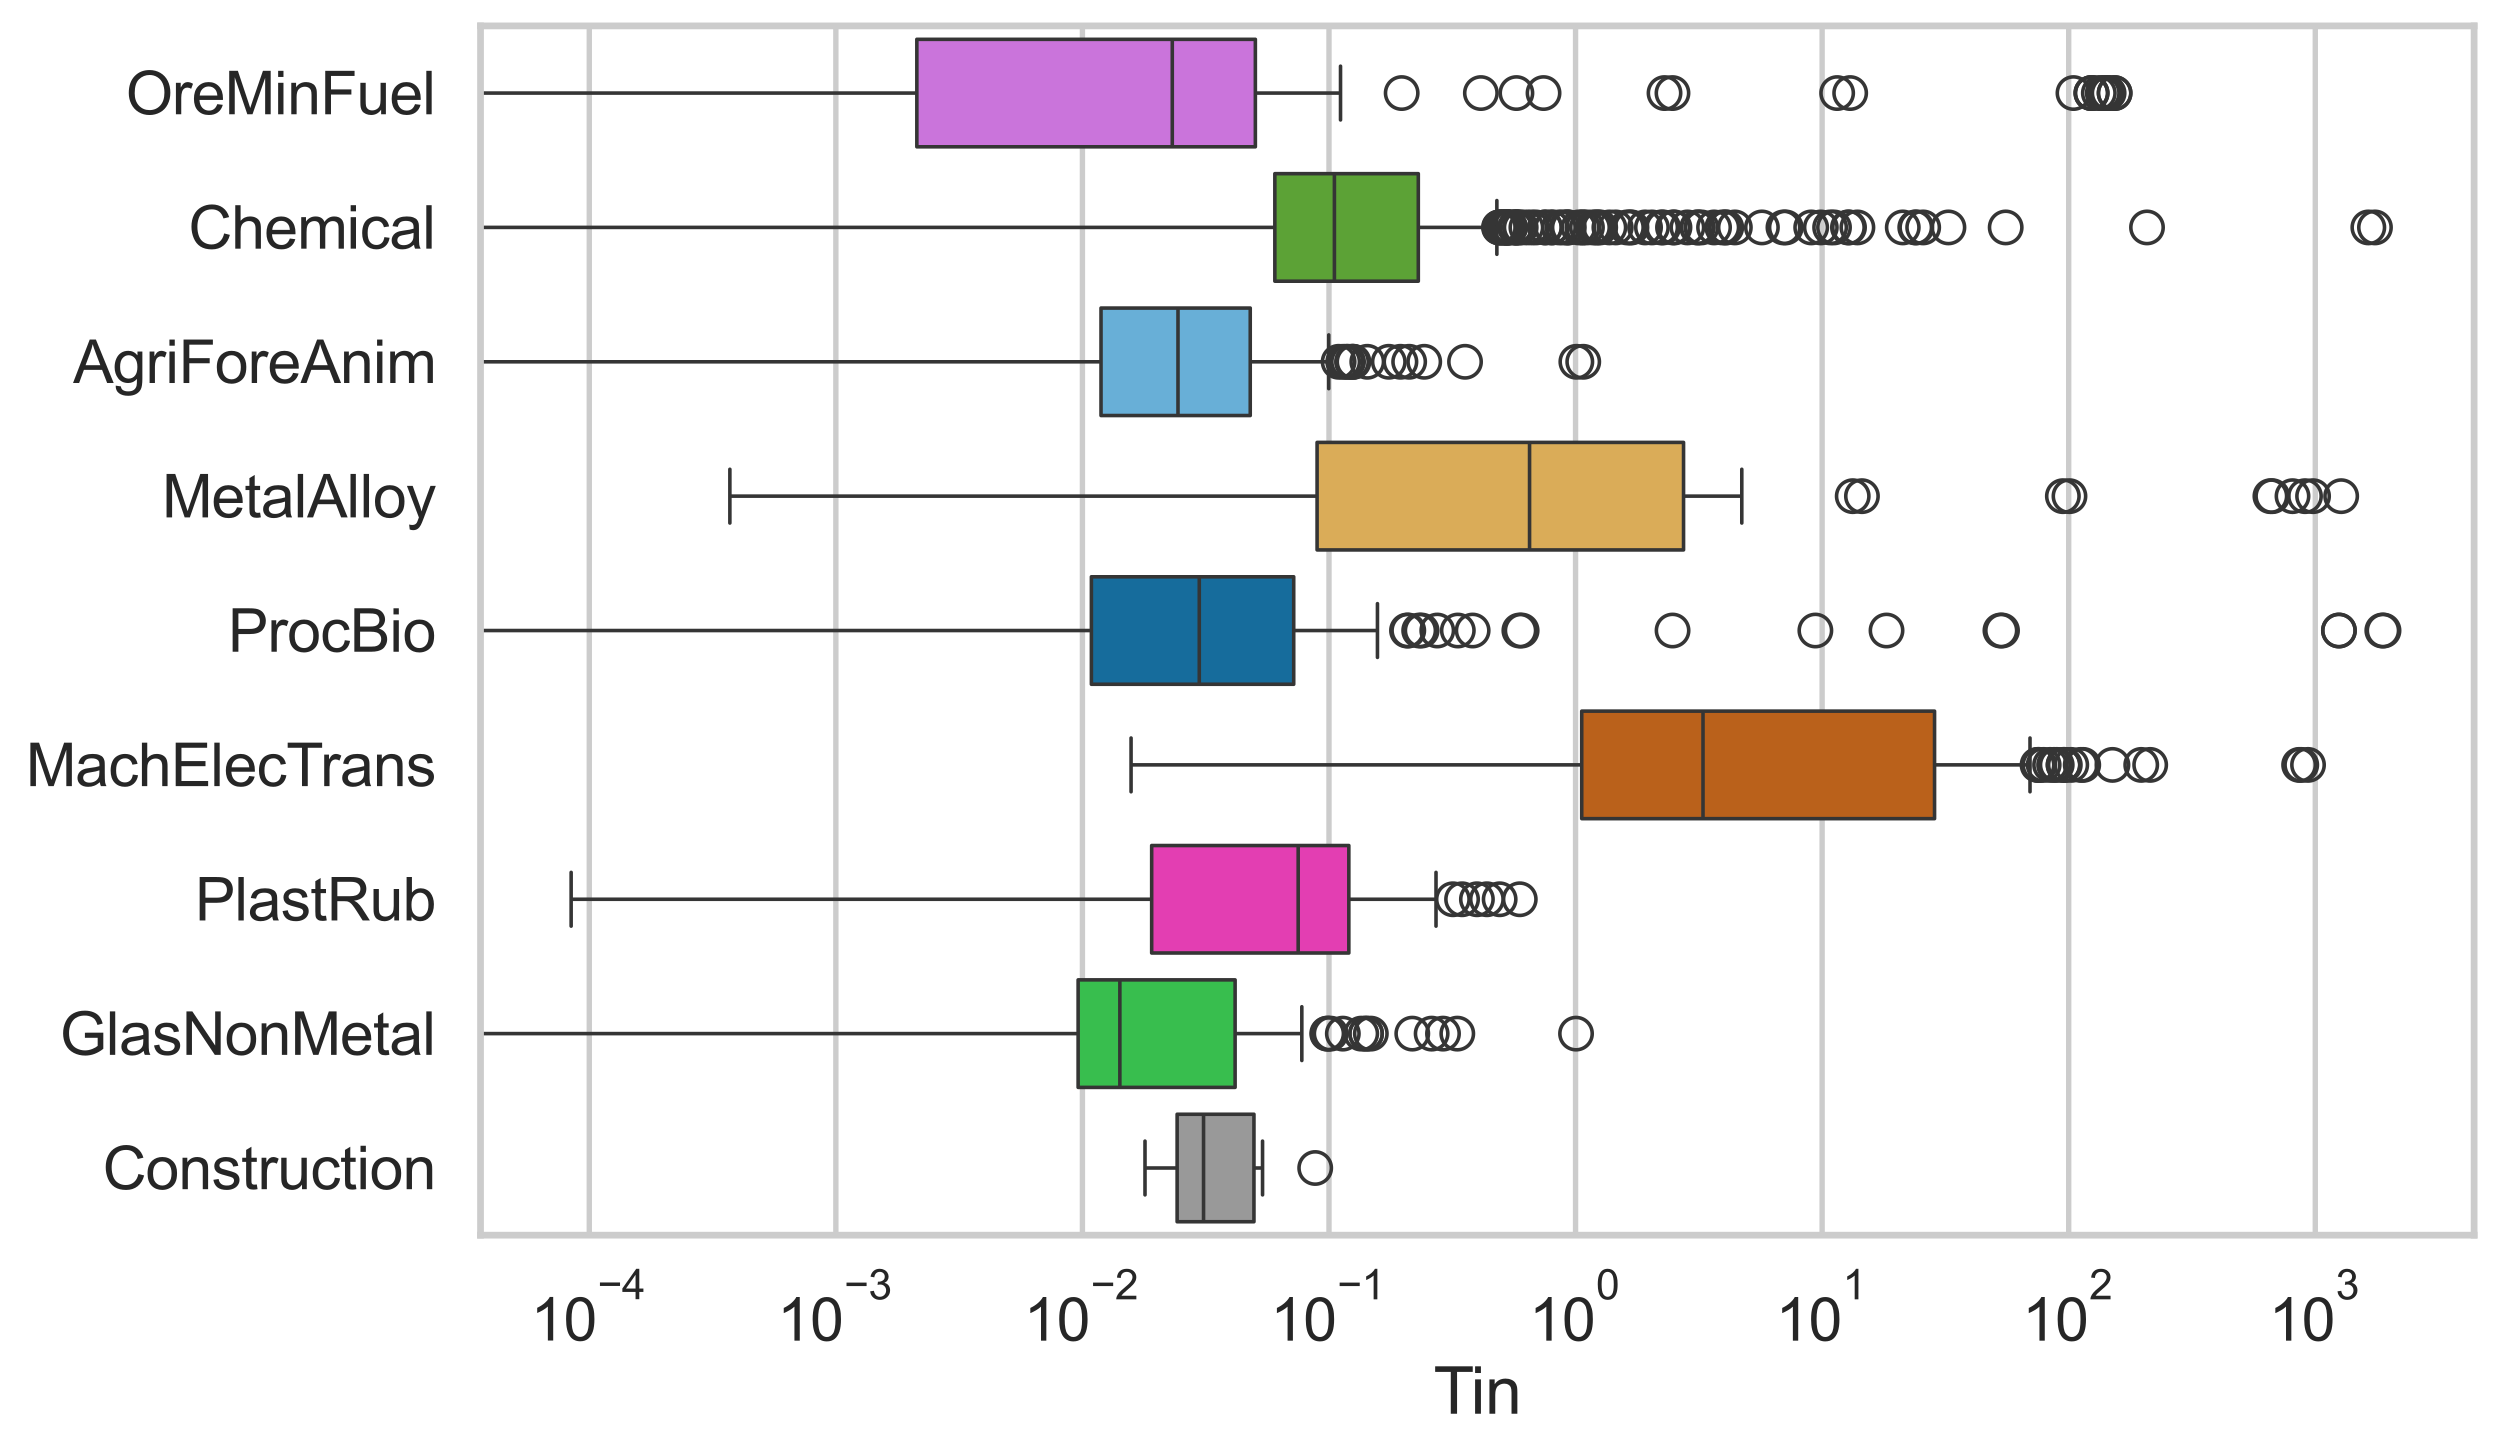 <?xml version="1.0" encoding="utf-8" standalone="no"?>
<!DOCTYPE svg PUBLIC "-//W3C//DTD SVG 1.1//EN"
  "http://www.w3.org/Graphics/SVG/1.1/DTD/svg11.dtd">
<svg xmlns:xlink="http://www.w3.org/1999/xlink" width="695.577pt" height="404.121pt" viewBox="0 0 695.577 404.121" xmlns="http://www.w3.org/2000/svg" version="1.1">
 <defs>
  <style type="text/css">*{stroke-linejoin: round; stroke-linecap: butt}</style>
 </defs>
 <g id="figure_1">
  <g id="patch_1">
   <path d="M 0 404.121 
L 695.577 404.121 
L 695.577 0 
L 0 0 
z
" style="fill: #ffffff"/>
  </g>
  <g id="axes_1">
   <g id="patch_2">
    <path d="M 133.697 343.665 
L 688.377 343.665 
L 688.377 7.2 
L 133.697 7.2 
z
" style="fill: #ffffff"/>
   </g>
   <g id="matplotlib.axis_1">
    <g id="xtick_1">
     <g id="line2d_1">
      <path d="M 163.958 343.665 
L 163.958 7.2 
" clip-path="url(#pddd68c2d73)" style="fill: none; stroke: #cccccc; stroke-width: 1.5; stroke-linecap: round"/>
     </g>
     <g id="text_1">
      <!-- $\mathdefault{10^{-4}}$ -->
      <g style="fill: #262626" transform="translate(147.623 373.015) scale(0.165 -0.165)">
       <defs>
        <path id="ArialMT-31" d="M 2384 0 
L 1822 0 
L 1822 3584 
Q 1619 3391 1289 3197 
Q 959 3003 697 2906 
L 697 3450 
Q 1169 3672 1522 3987 
Q 1875 4303 2022 4600 
L 2384 4600 
L 2384 0 
z
" transform="scale(0.016)"/>
        <path id="ArialMT-30" d="M 266 2259 
Q 266 3072 433 3567 
Q 600 4063 929 4331 
Q 1259 4600 1759 4600 
Q 2128 4600 2406 4451 
Q 2684 4303 2865 4023 
Q 3047 3744 3150 3342 
Q 3253 2941 3253 2259 
Q 3253 1453 3087 958 
Q 2922 463 2592 192 
Q 2263 -78 1759 -78 
Q 1097 -78 719 397 
Q 266 969 266 2259 
z
M 844 2259 
Q 844 1131 1108 757 
Q 1372 384 1759 384 
Q 2147 384 2411 759 
Q 2675 1134 2675 2259 
Q 2675 3391 2411 3762 
Q 2147 4134 1753 4134 
Q 1366 4134 1134 3806 
Q 844 3388 844 2259 
z
" transform="scale(0.016)"/>
        <path id="ArialMT-2212" d="M 3381 1997 
L 356 1997 
L 356 2522 
L 3381 2522 
L 3381 1997 
z
" transform="scale(0.016)"/>
        <path id="ArialMT-34" d="M 2069 0 
L 2069 1097 
L 81 1097 
L 81 1613 
L 2172 4581 
L 2631 4581 
L 2631 1613 
L 3250 1613 
L 3250 1097 
L 2631 1097 
L 2631 0 
L 2069 0 
z
M 2069 1613 
L 2069 3678 
L 634 1613 
L 2069 1613 
z
" transform="scale(0.016)"/>
       </defs>
       <use xlink:href="#ArialMT-31" transform="translate(0 0.202)"/>
       <use xlink:href="#ArialMT-30" transform="translate(55.615 0.202)"/>
       <use xlink:href="#ArialMT-2212" transform="translate(112.973 69.895) scale(0.7)"/>
       <use xlink:href="#ArialMT-34" transform="translate(153.852 69.895) scale(0.7)"/>
      </g>
     </g>
    </g>
    <g id="xtick_2">
     <g id="line2d_2">
      <path d="M 232.561 343.665 
L 232.561 7.2 
" clip-path="url(#pddd68c2d73)" style="fill: none; stroke: #cccccc; stroke-width: 1.5; stroke-linecap: round"/>
     </g>
     <g id="text_2">
      <!-- $\mathdefault{10^{-3}}$ -->
      <g style="fill: #262626" transform="translate(216.226 373.18) scale(0.165 -0.165)">
       <defs>
        <path id="ArialMT-33" d="M 269 1209 
L 831 1284 
Q 928 806 1161 595 
Q 1394 384 1728 384 
Q 2125 384 2398 659 
Q 2672 934 2672 1341 
Q 2672 1728 2419 1979 
Q 2166 2231 1775 2231 
Q 1616 2231 1378 2169 
L 1441 2663 
Q 1497 2656 1531 2656 
Q 1891 2656 2178 2843 
Q 2466 3031 2466 3422 
Q 2466 3731 2256 3934 
Q 2047 4138 1716 4138 
Q 1388 4138 1169 3931 
Q 950 3725 888 3313 
L 325 3413 
Q 428 3978 793 4289 
Q 1159 4600 1703 4600 
Q 2078 4600 2393 4439 
Q 2709 4278 2876 4000 
Q 3044 3722 3044 3409 
Q 3044 3113 2884 2869 
Q 2725 2625 2413 2481 
Q 2819 2388 3044 2092 
Q 3269 1797 3269 1353 
Q 3269 753 2831 336 
Q 2394 -81 1725 -81 
Q 1122 -81 723 278 
Q 325 638 269 1209 
z
" transform="scale(0.016)"/>
       </defs>
       <use xlink:href="#ArialMT-31" transform="translate(0 0.994)"/>
       <use xlink:href="#ArialMT-30" transform="translate(55.615 0.994)"/>
       <use xlink:href="#ArialMT-2212" transform="translate(112.973 70.688) scale(0.7)"/>
       <use xlink:href="#ArialMT-33" transform="translate(153.852 70.688) scale(0.7)"/>
      </g>
     </g>
    </g>
    <g id="xtick_3">
     <g id="line2d_3">
      <path d="M 301.164 343.665 
L 301.164 7.2 
" clip-path="url(#pddd68c2d73)" style="fill: none; stroke: #cccccc; stroke-width: 1.5; stroke-linecap: round"/>
     </g>
     <g id="text_3">
      <!-- $\mathdefault{10^{-2}}$ -->
      <g style="fill: #262626" transform="translate(284.829 373.18) scale(0.165 -0.165)">
       <defs>
        <path id="ArialMT-32" d="M 3222 541 
L 3222 0 
L 194 0 
Q 188 203 259 391 
Q 375 700 629 1000 
Q 884 1300 1366 1694 
Q 2113 2306 2375 2664 
Q 2638 3022 2638 3341 
Q 2638 3675 2398 3904 
Q 2159 4134 1775 4134 
Q 1369 4134 1125 3890 
Q 881 3647 878 3216 
L 300 3275 
Q 359 3922 746 4261 
Q 1134 4600 1788 4600 
Q 2447 4600 2831 4234 
Q 3216 3869 3216 3328 
Q 3216 3053 3103 2787 
Q 2991 2522 2730 2228 
Q 2469 1934 1863 1422 
Q 1356 997 1212 845 
Q 1069 694 975 541 
L 3222 541 
z
" transform="scale(0.016)"/>
       </defs>
       <use xlink:href="#ArialMT-31" transform="translate(0 0.994)"/>
       <use xlink:href="#ArialMT-30" transform="translate(55.615 0.994)"/>
       <use xlink:href="#ArialMT-2212" transform="translate(112.973 70.688) scale(0.7)"/>
       <use xlink:href="#ArialMT-32" transform="translate(153.852 70.688) scale(0.7)"/>
      </g>
     </g>
    </g>
    <g id="xtick_4">
     <g id="line2d_4">
      <path d="M 369.768 343.665 
L 369.768 7.2 
" clip-path="url(#pddd68c2d73)" style="fill: none; stroke: #cccccc; stroke-width: 1.5; stroke-linecap: round"/>
     </g>
     <g id="text_4">
      <!-- $\mathdefault{10^{-1}}$ -->
      <g style="fill: #262626" transform="translate(353.433 373.18) scale(0.165 -0.165)">
       <use xlink:href="#ArialMT-31" transform="translate(0 0.994)"/>
       <use xlink:href="#ArialMT-30" transform="translate(55.615 0.994)"/>
       <use xlink:href="#ArialMT-2212" transform="translate(112.973 70.688) scale(0.7)"/>
       <use xlink:href="#ArialMT-31" transform="translate(153.852 70.688) scale(0.7)"/>
      </g>
     </g>
    </g>
    <g id="xtick_5">
     <g id="line2d_5">
      <path d="M 438.371 343.665 
L 438.371 7.2 
" clip-path="url(#pddd68c2d73)" style="fill: none; stroke: #cccccc; stroke-width: 1.5; stroke-linecap: round"/>
     </g>
     <g id="text_5">
      <!-- $\mathdefault{10^{0}}$ -->
      <g style="fill: #262626" transform="translate(425.418 373.18) scale(0.165 -0.165)">
       <use xlink:href="#ArialMT-31" transform="translate(0 0.994)"/>
       <use xlink:href="#ArialMT-30" transform="translate(55.615 0.994)"/>
       <use xlink:href="#ArialMT-30" transform="translate(112.973 70.688) scale(0.7)"/>
      </g>
     </g>
    </g>
    <g id="xtick_6">
     <g id="line2d_6">
      <path d="M 506.974 343.665 
L 506.974 7.2 
" clip-path="url(#pddd68c2d73)" style="fill: none; stroke: #cccccc; stroke-width: 1.5; stroke-linecap: round"/>
     </g>
     <g id="text_6">
      <!-- $\mathdefault{10^{1}}$ -->
      <g style="fill: #262626" transform="translate(494.022 373.18) scale(0.165 -0.165)">
       <use xlink:href="#ArialMT-31" transform="translate(0 0.994)"/>
       <use xlink:href="#ArialMT-30" transform="translate(55.615 0.994)"/>
       <use xlink:href="#ArialMT-31" transform="translate(112.973 70.688) scale(0.7)"/>
      </g>
     </g>
    </g>
    <g id="xtick_7">
     <g id="line2d_7">
      <path d="M 575.577 343.665 
L 575.577 7.2 
" clip-path="url(#pddd68c2d73)" style="fill: none; stroke: #cccccc; stroke-width: 1.5; stroke-linecap: round"/>
     </g>
     <g id="text_7">
      <!-- $\mathdefault{10^{2}}$ -->
      <g style="fill: #262626" transform="translate(562.625 373.18) scale(0.165 -0.165)">
       <use xlink:href="#ArialMT-31" transform="translate(0 0.994)"/>
       <use xlink:href="#ArialMT-30" transform="translate(55.615 0.994)"/>
       <use xlink:href="#ArialMT-32" transform="translate(112.973 70.688) scale(0.7)"/>
      </g>
     </g>
    </g>
    <g id="xtick_8">
     <g id="line2d_8">
      <path d="M 644.181 343.665 
L 644.181 7.2 
" clip-path="url(#pddd68c2d73)" style="fill: none; stroke: #cccccc; stroke-width: 1.5; stroke-linecap: round"/>
     </g>
     <g id="text_8">
      <!-- $\mathdefault{10^{3}}$ -->
      <g style="fill: #262626" transform="translate(631.228 373.18) scale(0.165 -0.165)">
       <use xlink:href="#ArialMT-31" transform="translate(0 0.994)"/>
       <use xlink:href="#ArialMT-30" transform="translate(55.615 0.994)"/>
       <use xlink:href="#ArialMT-33" transform="translate(112.973 70.688) scale(0.7)"/>
      </g>
     </g>
    </g>
    <g id="xtick_9"/>
    <g id="xtick_10"/>
    <g id="xtick_11"/>
    <g id="xtick_12"/>
    <g id="xtick_13"/>
    <g id="xtick_14"/>
    <g id="xtick_15"/>
    <g id="xtick_16"/>
    <g id="xtick_17"/>
    <g id="xtick_18"/>
    <g id="xtick_19"/>
    <g id="xtick_20"/>
    <g id="xtick_21"/>
    <g id="xtick_22"/>
    <g id="xtick_23"/>
    <g id="xtick_24"/>
    <g id="xtick_25"/>
    <g id="xtick_26"/>
    <g id="xtick_27"/>
    <g id="xtick_28"/>
    <g id="xtick_29"/>
    <g id="xtick_30"/>
    <g id="xtick_31"/>
    <g id="xtick_32"/>
    <g id="xtick_33"/>
    <g id="xtick_34"/>
    <g id="xtick_35"/>
    <g id="xtick_36"/>
    <g id="xtick_37"/>
    <g id="xtick_38"/>
    <g id="xtick_39"/>
    <g id="xtick_40"/>
    <g id="xtick_41"/>
    <g id="xtick_42"/>
    <g id="xtick_43"/>
    <g id="xtick_44"/>
    <g id="xtick_45"/>
    <g id="xtick_46"/>
    <g id="xtick_47"/>
    <g id="xtick_48"/>
    <g id="xtick_49"/>
    <g id="xtick_50"/>
    <g id="xtick_51"/>
    <g id="xtick_52"/>
    <g id="xtick_53"/>
    <g id="xtick_54"/>
    <g id="xtick_55"/>
    <g id="xtick_56"/>
    <g id="xtick_57"/>
    <g id="xtick_58"/>
    <g id="xtick_59"/>
    <g id="xtick_60"/>
    <g id="xtick_61"/>
    <g id="xtick_62"/>
    <g id="xtick_63"/>
    <g id="xtick_64"/>
    <g id="xtick_65"/>
    <g id="xtick_66"/>
    <g id="xtick_67"/>
    <g id="xtick_68"/>
    <g id="xtick_69"/>
    <g id="xtick_70"/>
    <g id="xtick_71"/>
    <g id="xtick_72"/>
    <g id="xtick_73"/>
    <g id="text_9">
     <!-- Tin -->
     <g style="fill: #262626" transform="translate(398.873 393.344) scale(0.18 -0.18)">
      <defs>
       <path id="ArialMT-54" d="M 1659 0 
L 1659 4041 
L 150 4041 
L 150 4581 
L 3781 4581 
L 3781 4041 
L 2266 4041 
L 2266 0 
L 1659 0 
z
" transform="scale(0.016)"/>
       <path id="ArialMT-69" d="M 425 3934 
L 425 4581 
L 988 4581 
L 988 3934 
L 425 3934 
z
M 425 0 
L 425 3319 
L 988 3319 
L 988 0 
L 425 0 
z
" transform="scale(0.016)"/>
       <path id="ArialMT-6e" d="M 422 0 
L 422 3319 
L 928 3319 
L 928 2847 
Q 1294 3394 1984 3394 
Q 2284 3394 2536 3286 
Q 2788 3178 2913 3003 
Q 3038 2828 3088 2588 
Q 3119 2431 3119 2041 
L 3119 0 
L 2556 0 
L 2556 2019 
Q 2556 2363 2490 2533 
Q 2425 2703 2258 2804 
Q 2091 2906 1866 2906 
Q 1506 2906 1245 2678 
Q 984 2450 984 1813 
L 984 0 
L 422 0 
z
" transform="scale(0.016)"/>
      </defs>
      <use xlink:href="#ArialMT-54"/>
      <use xlink:href="#ArialMT-69" transform="translate(57.334 0)"/>
      <use xlink:href="#ArialMT-6e" transform="translate(79.551 0)"/>
     </g>
    </g>
   </g>
   <g id="matplotlib.axis_2">
    <g id="ytick_1">
     <g id="text_10">
      <!-- OreMinFuel -->
      <g style="fill: #262626" transform="translate(35.013 31.798) scale(0.165 -0.165)">
       <defs>
        <path id="ArialMT-4f" d="M 309 2231 
Q 309 3372 921 4017 
Q 1534 4663 2503 4663 
Q 3138 4663 3647 4359 
Q 4156 4056 4423 3514 
Q 4691 2972 4691 2284 
Q 4691 1588 4409 1038 
Q 4128 488 3612 205 
Q 3097 -78 2500 -78 
Q 1853 -78 1343 234 
Q 834 547 571 1087 
Q 309 1628 309 2231 
z
M 934 2222 
Q 934 1394 1379 917 
Q 1825 441 2497 441 
Q 3181 441 3623 922 
Q 4066 1403 4066 2288 
Q 4066 2847 3877 3264 
Q 3688 3681 3323 3911 
Q 2959 4141 2506 4141 
Q 1863 4141 1398 3698 
Q 934 3256 934 2222 
z
" transform="scale(0.016)"/>
        <path id="ArialMT-72" d="M 416 0 
L 416 3319 
L 922 3319 
L 922 2816 
Q 1116 3169 1280 3281 
Q 1444 3394 1641 3394 
Q 1925 3394 2219 3213 
L 2025 2691 
Q 1819 2813 1613 2813 
Q 1428 2813 1281 2702 
Q 1134 2591 1072 2394 
Q 978 2094 978 1738 
L 978 0 
L 416 0 
z
" transform="scale(0.016)"/>
        <path id="ArialMT-65" d="M 2694 1069 
L 3275 997 
Q 3138 488 2766 206 
Q 2394 -75 1816 -75 
Q 1088 -75 661 373 
Q 234 822 234 1631 
Q 234 2469 665 2931 
Q 1097 3394 1784 3394 
Q 2450 3394 2872 2941 
Q 3294 2488 3294 1666 
Q 3294 1616 3291 1516 
L 816 1516 
Q 847 969 1125 678 
Q 1403 388 1819 388 
Q 2128 388 2347 550 
Q 2566 713 2694 1069 
z
M 847 1978 
L 2700 1978 
Q 2663 2397 2488 2606 
Q 2219 2931 1791 2931 
Q 1403 2931 1139 2672 
Q 875 2413 847 1978 
z
" transform="scale(0.016)"/>
        <path id="ArialMT-4d" d="M 475 0 
L 475 4581 
L 1388 4581 
L 2472 1338 
Q 2622 884 2691 659 
Q 2769 909 2934 1394 
L 4031 4581 
L 4847 4581 
L 4847 0 
L 4263 0 
L 4263 3834 
L 2931 0 
L 2384 0 
L 1059 3900 
L 1059 0 
L 475 0 
z
" transform="scale(0.016)"/>
        <path id="ArialMT-46" d="M 525 0 
L 525 4581 
L 3616 4581 
L 3616 4041 
L 1131 4041 
L 1131 2622 
L 3281 2622 
L 3281 2081 
L 1131 2081 
L 1131 0 
L 525 0 
z
" transform="scale(0.016)"/>
        <path id="ArialMT-75" d="M 2597 0 
L 2597 488 
Q 2209 -75 1544 -75 
Q 1250 -75 995 37 
Q 741 150 617 320 
Q 494 491 444 738 
Q 409 903 409 1263 
L 409 3319 
L 972 3319 
L 972 1478 
Q 972 1038 1006 884 
Q 1059 663 1231 536 
Q 1403 409 1656 409 
Q 1909 409 2131 539 
Q 2353 669 2445 892 
Q 2538 1116 2538 1541 
L 2538 3319 
L 3100 3319 
L 3100 0 
L 2597 0 
z
" transform="scale(0.016)"/>
        <path id="ArialMT-6c" d="M 409 0 
L 409 4581 
L 972 4581 
L 972 0 
L 409 0 
z
" transform="scale(0.016)"/>
       </defs>
       <use xlink:href="#ArialMT-4f"/>
       <use xlink:href="#ArialMT-72" transform="translate(77.783 0)"/>
       <use xlink:href="#ArialMT-65" transform="translate(111.084 0)"/>
       <use xlink:href="#ArialMT-4d" transform="translate(166.699 0)"/>
       <use xlink:href="#ArialMT-69" transform="translate(250 0)"/>
       <use xlink:href="#ArialMT-6e" transform="translate(272.217 0)"/>
       <use xlink:href="#ArialMT-46" transform="translate(327.832 0)"/>
       <use xlink:href="#ArialMT-75" transform="translate(388.916 0)"/>
       <use xlink:href="#ArialMT-65" transform="translate(444.531 0)"/>
       <use xlink:href="#ArialMT-6c" transform="translate(500.146 0)"/>
      </g>
     </g>
    </g>
    <g id="ytick_2">
     <g id="text_11">
      <!-- Chemical -->
      <g style="fill: #262626" transform="translate(52.428 69.183) scale(0.165 -0.165)">
       <defs>
        <path id="ArialMT-43" d="M 3763 1606 
L 4369 1453 
Q 4178 706 3683 314 
Q 3188 -78 2472 -78 
Q 1731 -78 1267 223 
Q 803 525 561 1097 
Q 319 1669 319 2325 
Q 319 3041 592 3573 
Q 866 4106 1370 4382 
Q 1875 4659 2481 4659 
Q 3169 4659 3637 4309 
Q 4106 3959 4291 3325 
L 3694 3184 
Q 3534 3684 3231 3912 
Q 2928 4141 2469 4141 
Q 1941 4141 1586 3887 
Q 1231 3634 1087 3207 
Q 944 2781 944 2328 
Q 944 1744 1114 1308 
Q 1284 872 1643 656 
Q 2003 441 2422 441 
Q 2931 441 3284 734 
Q 3638 1028 3763 1606 
z
" transform="scale(0.016)"/>
        <path id="ArialMT-68" d="M 422 0 
L 422 4581 
L 984 4581 
L 984 2938 
Q 1378 3394 1978 3394 
Q 2347 3394 2619 3248 
Q 2891 3103 3008 2847 
Q 3125 2591 3125 2103 
L 3125 0 
L 2563 0 
L 2563 2103 
Q 2563 2525 2380 2717 
Q 2197 2909 1863 2909 
Q 1613 2909 1392 2779 
Q 1172 2650 1078 2428 
Q 984 2206 984 1816 
L 984 0 
L 422 0 
z
" transform="scale(0.016)"/>
        <path id="ArialMT-6d" d="M 422 0 
L 422 3319 
L 925 3319 
L 925 2853 
Q 1081 3097 1340 3245 
Q 1600 3394 1931 3394 
Q 2300 3394 2536 3241 
Q 2772 3088 2869 2813 
Q 3263 3394 3894 3394 
Q 4388 3394 4653 3120 
Q 4919 2847 4919 2278 
L 4919 0 
L 4359 0 
L 4359 2091 
Q 4359 2428 4304 2576 
Q 4250 2725 4106 2815 
Q 3963 2906 3769 2906 
Q 3419 2906 3187 2673 
Q 2956 2441 2956 1928 
L 2956 0 
L 2394 0 
L 2394 2156 
Q 2394 2531 2256 2718 
Q 2119 2906 1806 2906 
Q 1569 2906 1367 2781 
Q 1166 2656 1075 2415 
Q 984 2175 984 1722 
L 984 0 
L 422 0 
z
" transform="scale(0.016)"/>
        <path id="ArialMT-63" d="M 2588 1216 
L 3141 1144 
Q 3050 572 2676 248 
Q 2303 -75 1759 -75 
Q 1078 -75 664 370 
Q 250 816 250 1647 
Q 250 2184 428 2587 
Q 606 2991 970 3192 
Q 1334 3394 1763 3394 
Q 2303 3394 2647 3120 
Q 2991 2847 3088 2344 
L 2541 2259 
Q 2463 2594 2264 2762 
Q 2066 2931 1784 2931 
Q 1359 2931 1093 2626 
Q 828 2322 828 1663 
Q 828 994 1084 691 
Q 1341 388 1753 388 
Q 2084 388 2306 591 
Q 2528 794 2588 1216 
z
" transform="scale(0.016)"/>
        <path id="ArialMT-61" d="M 2588 409 
Q 2275 144 1986 34 
Q 1697 -75 1366 -75 
Q 819 -75 525 192 
Q 231 459 231 875 
Q 231 1119 342 1320 
Q 453 1522 633 1644 
Q 813 1766 1038 1828 
Q 1203 1872 1538 1913 
Q 2219 1994 2541 2106 
Q 2544 2222 2544 2253 
Q 2544 2597 2384 2738 
Q 2169 2928 1744 2928 
Q 1347 2928 1158 2789 
Q 969 2650 878 2297 
L 328 2372 
Q 403 2725 575 2942 
Q 747 3159 1072 3276 
Q 1397 3394 1825 3394 
Q 2250 3394 2515 3294 
Q 2781 3194 2906 3042 
Q 3031 2891 3081 2659 
Q 3109 2516 3109 2141 
L 3109 1391 
Q 3109 606 3145 398 
Q 3181 191 3288 0 
L 2700 0 
Q 2613 175 2588 409 
z
M 2541 1666 
Q 2234 1541 1622 1453 
Q 1275 1403 1131 1340 
Q 988 1278 909 1158 
Q 831 1038 831 891 
Q 831 666 1001 516 
Q 1172 366 1500 366 
Q 1825 366 2078 508 
Q 2331 650 2450 897 
Q 2541 1088 2541 1459 
L 2541 1666 
z
" transform="scale(0.016)"/>
       </defs>
       <use xlink:href="#ArialMT-43"/>
       <use xlink:href="#ArialMT-68" transform="translate(72.217 0)"/>
       <use xlink:href="#ArialMT-65" transform="translate(127.832 0)"/>
       <use xlink:href="#ArialMT-6d" transform="translate(183.447 0)"/>
       <use xlink:href="#ArialMT-69" transform="translate(266.748 0)"/>
       <use xlink:href="#ArialMT-63" transform="translate(288.965 0)"/>
       <use xlink:href="#ArialMT-61" transform="translate(338.965 0)"/>
       <use xlink:href="#ArialMT-6c" transform="translate(394.58 0)"/>
      </g>
     </g>
    </g>
    <g id="ytick_3">
     <g id="text_12">
      <!-- AgriForeAnim -->
      <g style="fill: #262626" transform="translate(20.341 106.568) scale(0.165 -0.165)">
       <defs>
        <path id="ArialMT-41" d="M -9 0 
L 1750 4581 
L 2403 4581 
L 4278 0 
L 3588 0 
L 3053 1388 
L 1138 1388 
L 634 0 
L -9 0 
z
M 1313 1881 
L 2866 1881 
L 2388 3150 
Q 2169 3728 2063 4100 
Q 1975 3659 1816 3225 
L 1313 1881 
z
" transform="scale(0.016)"/>
        <path id="ArialMT-67" d="M 319 -275 
L 866 -356 
Q 900 -609 1056 -725 
Q 1266 -881 1628 -881 
Q 2019 -881 2231 -725 
Q 2444 -569 2519 -288 
Q 2563 -116 2559 434 
Q 2191 0 1641 0 
Q 956 0 581 494 
Q 206 988 206 1678 
Q 206 2153 378 2554 
Q 550 2956 876 3175 
Q 1203 3394 1644 3394 
Q 2231 3394 2613 2919 
L 2613 3319 
L 3131 3319 
L 3131 450 
Q 3131 -325 2973 -648 
Q 2816 -972 2473 -1159 
Q 2131 -1347 1631 -1347 
Q 1038 -1347 672 -1080 
Q 306 -813 319 -275 
z
M 784 1719 
Q 784 1066 1043 766 
Q 1303 466 1694 466 
Q 2081 466 2343 764 
Q 2606 1063 2606 1700 
Q 2606 2309 2336 2618 
Q 2066 2928 1684 2928 
Q 1309 2928 1046 2623 
Q 784 2319 784 1719 
z
" transform="scale(0.016)"/>
        <path id="ArialMT-6f" d="M 213 1659 
Q 213 2581 725 3025 
Q 1153 3394 1769 3394 
Q 2453 3394 2887 2945 
Q 3322 2497 3322 1706 
Q 3322 1066 3130 698 
Q 2938 331 2570 128 
Q 2203 -75 1769 -75 
Q 1072 -75 642 372 
Q 213 819 213 1659 
z
M 791 1659 
Q 791 1022 1069 705 
Q 1347 388 1769 388 
Q 2188 388 2466 706 
Q 2744 1025 2744 1678 
Q 2744 2294 2464 2611 
Q 2184 2928 1769 2928 
Q 1347 2928 1069 2612 
Q 791 2297 791 1659 
z
" transform="scale(0.016)"/>
       </defs>
       <use xlink:href="#ArialMT-41"/>
       <use xlink:href="#ArialMT-67" transform="translate(66.699 0)"/>
       <use xlink:href="#ArialMT-72" transform="translate(122.314 0)"/>
       <use xlink:href="#ArialMT-69" transform="translate(155.615 0)"/>
       <use xlink:href="#ArialMT-46" transform="translate(177.832 0)"/>
       <use xlink:href="#ArialMT-6f" transform="translate(238.916 0)"/>
       <use xlink:href="#ArialMT-72" transform="translate(294.531 0)"/>
       <use xlink:href="#ArialMT-65" transform="translate(327.832 0)"/>
       <use xlink:href="#ArialMT-41" transform="translate(383.447 0)"/>
       <use xlink:href="#ArialMT-6e" transform="translate(450.146 0)"/>
       <use xlink:href="#ArialMT-69" transform="translate(505.762 0)"/>
       <use xlink:href="#ArialMT-6d" transform="translate(527.979 0)"/>
      </g>
     </g>
    </g>
    <g id="ytick_4">
     <g id="text_13">
      <!-- MetalAlloy -->
      <g style="fill: #262626" transform="translate(45.088 143.953) scale(0.165 -0.165)">
       <defs>
        <path id="ArialMT-74" d="M 1650 503 
L 1731 6 
Q 1494 -44 1306 -44 
Q 1000 -44 831 53 
Q 663 150 594 308 
Q 525 466 525 972 
L 525 2881 
L 113 2881 
L 113 3319 
L 525 3319 
L 525 4141 
L 1084 4478 
L 1084 3319 
L 1650 3319 
L 1650 2881 
L 1084 2881 
L 1084 941 
Q 1084 700 1114 631 
Q 1144 563 1211 522 
Q 1278 481 1403 481 
Q 1497 481 1650 503 
z
" transform="scale(0.016)"/>
        <path id="ArialMT-79" d="M 397 -1278 
L 334 -750 
Q 519 -800 656 -800 
Q 844 -800 956 -737 
Q 1069 -675 1141 -563 
Q 1194 -478 1313 -144 
Q 1328 -97 1363 -6 
L 103 3319 
L 709 3319 
L 1400 1397 
Q 1534 1031 1641 628 
Q 1738 1016 1872 1384 
L 2581 3319 
L 3144 3319 
L 1881 -56 
Q 1678 -603 1566 -809 
Q 1416 -1088 1222 -1217 
Q 1028 -1347 759 -1347 
Q 597 -1347 397 -1278 
z
" transform="scale(0.016)"/>
       </defs>
       <use xlink:href="#ArialMT-4d"/>
       <use xlink:href="#ArialMT-65" transform="translate(83.301 0)"/>
       <use xlink:href="#ArialMT-74" transform="translate(138.916 0)"/>
       <use xlink:href="#ArialMT-61" transform="translate(166.699 0)"/>
       <use xlink:href="#ArialMT-6c" transform="translate(222.314 0)"/>
       <use xlink:href="#ArialMT-41" transform="translate(244.531 0)"/>
       <use xlink:href="#ArialMT-6c" transform="translate(311.23 0)"/>
       <use xlink:href="#ArialMT-6c" transform="translate(333.447 0)"/>
       <use xlink:href="#ArialMT-6f" transform="translate(355.664 0)"/>
       <use xlink:href="#ArialMT-79" transform="translate(411.279 0)"/>
      </g>
     </g>
    </g>
    <g id="ytick_5">
     <g id="text_14">
      <!-- ProcBio -->
      <g style="fill: #262626" transform="translate(63.424 181.337) scale(0.165 -0.165)">
       <defs>
        <path id="ArialMT-50" d="M 494 0 
L 494 4581 
L 2222 4581 
Q 2678 4581 2919 4538 
Q 3256 4481 3484 4323 
Q 3713 4166 3852 3881 
Q 3991 3597 3991 3256 
Q 3991 2672 3619 2267 
Q 3247 1863 2275 1863 
L 1100 1863 
L 1100 0 
L 494 0 
z
M 1100 2403 
L 2284 2403 
Q 2872 2403 3119 2622 
Q 3366 2841 3366 3238 
Q 3366 3525 3220 3729 
Q 3075 3934 2838 4000 
Q 2684 4041 2272 4041 
L 1100 4041 
L 1100 2403 
z
" transform="scale(0.016)"/>
        <path id="ArialMT-42" d="M 469 0 
L 469 4581 
L 2188 4581 
Q 2713 4581 3030 4442 
Q 3347 4303 3526 4014 
Q 3706 3725 3706 3409 
Q 3706 3116 3547 2856 
Q 3388 2597 3066 2438 
Q 3481 2316 3704 2022 
Q 3928 1728 3928 1328 
Q 3928 1006 3792 729 
Q 3656 453 3456 303 
Q 3256 153 2954 76 
Q 2653 0 2216 0 
L 469 0 
z
M 1075 2656 
L 2066 2656 
Q 2469 2656 2644 2709 
Q 2875 2778 2992 2937 
Q 3109 3097 3109 3338 
Q 3109 3566 3000 3739 
Q 2891 3913 2687 3977 
Q 2484 4041 1991 4041 
L 1075 4041 
L 1075 2656 
z
M 1075 541 
L 2216 541 
Q 2509 541 2628 563 
Q 2838 600 2978 687 
Q 3119 775 3209 942 
Q 3300 1109 3300 1328 
Q 3300 1584 3169 1773 
Q 3038 1963 2805 2039 
Q 2572 2116 2134 2116 
L 1075 2116 
L 1075 541 
z
" transform="scale(0.016)"/>
       </defs>
       <use xlink:href="#ArialMT-50"/>
       <use xlink:href="#ArialMT-72" transform="translate(66.699 0)"/>
       <use xlink:href="#ArialMT-6f" transform="translate(100 0)"/>
       <use xlink:href="#ArialMT-63" transform="translate(155.615 0)"/>
       <use xlink:href="#ArialMT-42" transform="translate(205.615 0)"/>
       <use xlink:href="#ArialMT-69" transform="translate(272.314 0)"/>
       <use xlink:href="#ArialMT-6f" transform="translate(294.531 0)"/>
      </g>
     </g>
    </g>
    <g id="ytick_6">
     <g id="text_15">
      <!-- MachElecTrans -->
      <g style="fill: #262626" transform="translate(7.2 218.722) scale(0.165 -0.165)">
       <defs>
        <path id="ArialMT-45" d="M 506 0 
L 506 4581 
L 3819 4581 
L 3819 4041 
L 1113 4041 
L 1113 2638 
L 3647 2638 
L 3647 2100 
L 1113 2100 
L 1113 541 
L 3925 541 
L 3925 0 
L 506 0 
z
" transform="scale(0.016)"/>
        <path id="ArialMT-73" d="M 197 991 
L 753 1078 
Q 800 744 1014 566 
Q 1228 388 1613 388 
Q 2000 388 2187 545 
Q 2375 703 2375 916 
Q 2375 1106 2209 1216 
Q 2094 1291 1634 1406 
Q 1016 1563 777 1677 
Q 538 1791 414 1992 
Q 291 2194 291 2438 
Q 291 2659 392 2848 
Q 494 3038 669 3163 
Q 800 3259 1026 3326 
Q 1253 3394 1513 3394 
Q 1903 3394 2198 3281 
Q 2494 3169 2634 2976 
Q 2775 2784 2828 2463 
L 2278 2388 
Q 2241 2644 2061 2787 
Q 1881 2931 1553 2931 
Q 1166 2931 1000 2803 
Q 834 2675 834 2503 
Q 834 2394 903 2306 
Q 972 2216 1119 2156 
Q 1203 2125 1616 2013 
Q 2213 1853 2448 1751 
Q 2684 1650 2818 1456 
Q 2953 1263 2953 975 
Q 2953 694 2789 445 
Q 2625 197 2315 61 
Q 2006 -75 1616 -75 
Q 969 -75 630 194 
Q 291 463 197 991 
z
" transform="scale(0.016)"/>
       </defs>
       <use xlink:href="#ArialMT-4d"/>
       <use xlink:href="#ArialMT-61" transform="translate(83.301 0)"/>
       <use xlink:href="#ArialMT-63" transform="translate(138.916 0)"/>
       <use xlink:href="#ArialMT-68" transform="translate(188.916 0)"/>
       <use xlink:href="#ArialMT-45" transform="translate(244.531 0)"/>
       <use xlink:href="#ArialMT-6c" transform="translate(311.23 0)"/>
       <use xlink:href="#ArialMT-65" transform="translate(333.447 0)"/>
       <use xlink:href="#ArialMT-63" transform="translate(389.062 0)"/>
       <use xlink:href="#ArialMT-54" transform="translate(439.062 0)"/>
       <use xlink:href="#ArialMT-72" transform="translate(496.396 0)"/>
       <use xlink:href="#ArialMT-61" transform="translate(529.697 0)"/>
       <use xlink:href="#ArialMT-6e" transform="translate(585.312 0)"/>
       <use xlink:href="#ArialMT-73" transform="translate(640.928 0)"/>
      </g>
     </g>
    </g>
    <g id="ytick_7">
     <g id="text_16">
      <!-- PlastRub -->
      <g style="fill: #262626" transform="translate(54.248 256.107) scale(0.165 -0.165)">
       <defs>
        <path id="ArialMT-52" d="M 503 0 
L 503 4581 
L 2534 4581 
Q 3147 4581 3465 4457 
Q 3784 4334 3975 4021 
Q 4166 3709 4166 3331 
Q 4166 2844 3850 2509 
Q 3534 2175 2875 2084 
Q 3116 1969 3241 1856 
Q 3506 1613 3744 1247 
L 4541 0 
L 3778 0 
L 3172 953 
Q 2906 1366 2734 1584 
Q 2563 1803 2427 1890 
Q 2291 1978 2150 2013 
Q 2047 2034 1813 2034 
L 1109 2034 
L 1109 0 
L 503 0 
z
M 1109 2559 
L 2413 2559 
Q 2828 2559 3062 2645 
Q 3297 2731 3419 2920 
Q 3541 3109 3541 3331 
Q 3541 3656 3305 3865 
Q 3069 4075 2559 4075 
L 1109 4075 
L 1109 2559 
z
" transform="scale(0.016)"/>
        <path id="ArialMT-62" d="M 941 0 
L 419 0 
L 419 4581 
L 981 4581 
L 981 2947 
Q 1338 3394 1891 3394 
Q 2197 3394 2470 3270 
Q 2744 3147 2920 2923 
Q 3097 2700 3197 2384 
Q 3297 2069 3297 1709 
Q 3297 856 2875 390 
Q 2453 -75 1863 -75 
Q 1275 -75 941 416 
L 941 0 
z
M 934 1684 
Q 934 1088 1097 822 
Q 1363 388 1816 388 
Q 2184 388 2453 708 
Q 2722 1028 2722 1663 
Q 2722 2313 2464 2622 
Q 2206 2931 1841 2931 
Q 1472 2931 1203 2611 
Q 934 2291 934 1684 
z
" transform="scale(0.016)"/>
       </defs>
       <use xlink:href="#ArialMT-50"/>
       <use xlink:href="#ArialMT-6c" transform="translate(66.699 0)"/>
       <use xlink:href="#ArialMT-61" transform="translate(88.916 0)"/>
       <use xlink:href="#ArialMT-73" transform="translate(144.531 0)"/>
       <use xlink:href="#ArialMT-74" transform="translate(194.531 0)"/>
       <use xlink:href="#ArialMT-52" transform="translate(222.314 0)"/>
       <use xlink:href="#ArialMT-75" transform="translate(294.531 0)"/>
       <use xlink:href="#ArialMT-62" transform="translate(350.146 0)"/>
      </g>
     </g>
    </g>
    <g id="ytick_8">
     <g id="text_17">
      <!-- GlasNonMetal -->
      <g style="fill: #262626" transform="translate(16.659 293.492) scale(0.165 -0.165)">
       <defs>
        <path id="ArialMT-47" d="M 2638 1797 
L 2638 2334 
L 4578 2338 
L 4578 638 
Q 4131 281 3656 101 
Q 3181 -78 2681 -78 
Q 2006 -78 1454 211 
Q 903 500 622 1047 
Q 341 1594 341 2269 
Q 341 2938 620 3517 
Q 900 4097 1425 4378 
Q 1950 4659 2634 4659 
Q 3131 4659 3532 4498 
Q 3934 4338 4162 4050 
Q 4391 3763 4509 3300 
L 3963 3150 
Q 3859 3500 3706 3700 
Q 3553 3900 3268 4020 
Q 2984 4141 2638 4141 
Q 2222 4141 1919 4014 
Q 1616 3888 1430 3681 
Q 1244 3475 1141 3228 
Q 966 2803 966 2306 
Q 966 1694 1177 1281 
Q 1388 869 1791 669 
Q 2194 469 2647 469 
Q 3041 469 3416 620 
Q 3791 772 3984 944 
L 3984 1797 
L 2638 1797 
z
" transform="scale(0.016)"/>
        <path id="ArialMT-4e" d="M 488 0 
L 488 4581 
L 1109 4581 
L 3516 984 
L 3516 4581 
L 4097 4581 
L 4097 0 
L 3475 0 
L 1069 3600 
L 1069 0 
L 488 0 
z
" transform="scale(0.016)"/>
       </defs>
       <use xlink:href="#ArialMT-47"/>
       <use xlink:href="#ArialMT-6c" transform="translate(77.783 0)"/>
       <use xlink:href="#ArialMT-61" transform="translate(100 0)"/>
       <use xlink:href="#ArialMT-73" transform="translate(155.615 0)"/>
       <use xlink:href="#ArialMT-4e" transform="translate(205.615 0)"/>
       <use xlink:href="#ArialMT-6f" transform="translate(277.832 0)"/>
       <use xlink:href="#ArialMT-6e" transform="translate(333.447 0)"/>
       <use xlink:href="#ArialMT-4d" transform="translate(389.062 0)"/>
       <use xlink:href="#ArialMT-65" transform="translate(472.363 0)"/>
       <use xlink:href="#ArialMT-74" transform="translate(527.979 0)"/>
       <use xlink:href="#ArialMT-61" transform="translate(555.762 0)"/>
       <use xlink:href="#ArialMT-6c" transform="translate(611.377 0)"/>
      </g>
     </g>
    </g>
    <g id="ytick_9">
     <g id="text_18">
      <!-- Construction -->
      <g style="fill: #262626" transform="translate(28.575 330.877) scale(0.165 -0.165)">
       <use xlink:href="#ArialMT-43"/>
       <use xlink:href="#ArialMT-6f" transform="translate(72.217 0)"/>
       <use xlink:href="#ArialMT-6e" transform="translate(127.832 0)"/>
       <use xlink:href="#ArialMT-73" transform="translate(183.447 0)"/>
       <use xlink:href="#ArialMT-74" transform="translate(233.447 0)"/>
       <use xlink:href="#ArialMT-72" transform="translate(261.23 0)"/>
       <use xlink:href="#ArialMT-75" transform="translate(294.531 0)"/>
       <use xlink:href="#ArialMT-63" transform="translate(350.146 0)"/>
       <use xlink:href="#ArialMT-74" transform="translate(400.146 0)"/>
       <use xlink:href="#ArialMT-69" transform="translate(427.93 0)"/>
       <use xlink:href="#ArialMT-6f" transform="translate(450.146 0)"/>
       <use xlink:href="#ArialMT-6e" transform="translate(505.762 0)"/>
      </g>
     </g>
    </g>
   </g>
   <g id="patch_3">
    <path d="M 255.092 10.938 
L 255.092 40.846 
L 349.28 40.846 
L 349.28 10.938 
L 255.092 10.938 
z
" clip-path="url(#pddd68c2d73)" style="fill: #ca74db; stroke: #353535; stroke-linejoin: miter"/>
   </g>
   <g id="line2d_9">
    <path d="M 255.092 25.892 
L -1 25.892 
" clip-path="url(#pddd68c2d73)" style="fill: none; stroke: #353535"/>
   </g>
   <g id="line2d_10">
    <path d="M 349.28 25.892 
L 372.974 25.892 
" clip-path="url(#pddd68c2d73)" style="fill: none; stroke: #353535"/>
   </g>
   <g id="line2d_11">
    <path clip-path="url(#pddd68c2d73)" style="fill: none; stroke: #353535; stroke-linecap: round"/>
   </g>
   <g id="line2d_12">
    <path d="M 372.974 18.415 
L 372.974 33.369 
" clip-path="url(#pddd68c2d73)" style="fill: none; stroke: #353535; stroke-linecap: round"/>
   </g>
   <g id="line2d_13">
    <defs>
     <path id="m446412697f" d="M 0 4.5 
C 1.193 4.5 2.338 4.026 3.182 3.182 
C 4.026 2.338 4.5 1.193 4.5 0 
C 4.5 -1.193 4.026 -2.338 3.182 -3.182 
C 2.338 -4.026 1.193 -4.5 0 -4.5 
C -1.193 -4.5 -2.338 -4.026 -3.182 -3.182 
C -4.026 -2.338 -4.5 -1.193 -4.5 0 
C -4.5 1.193 -4.026 2.338 -3.182 3.182 
C -2.338 4.026 -1.193 4.5 0 4.5 
z
" style="stroke: #353535"/>
    </defs>
    <g clip-path="url(#pddd68c2d73)">
     <use xlink:href="#m446412697f" x="581.923" y="25.892" style="fill-opacity: 0; stroke: #353535"/>
     <use xlink:href="#m446412697f" x="583.957" y="25.892" style="fill-opacity: 0; stroke: #353535"/>
     <use xlink:href="#m446412697f" x="585.908" y="25.892" style="fill-opacity: 0; stroke: #353535"/>
     <use xlink:href="#m446412697f" x="429.459" y="25.892" style="fill-opacity: 0; stroke: #353535"/>
     <use xlink:href="#m446412697f" x="576.903" y="25.892" style="fill-opacity: 0; stroke: #353535"/>
     <use xlink:href="#m446412697f" x="585.908" y="25.892" style="fill-opacity: 0; stroke: #353535"/>
     <use xlink:href="#m446412697f" x="412.025" y="25.892" style="fill-opacity: 0; stroke: #353535"/>
     <use xlink:href="#m446412697f" x="465.334" y="25.892" style="fill-opacity: 0; stroke: #353535"/>
     <use xlink:href="#m446412697f" x="585.051" y="25.892" style="fill-opacity: 0; stroke: #353535"/>
     <use xlink:href="#m446412697f" x="588.35" y="25.892" style="fill-opacity: 0; stroke: #353535"/>
     <use xlink:href="#m446412697f" x="389.986" y="25.892" style="fill-opacity: 0; stroke: #353535"/>
     <use xlink:href="#m446412697f" x="588.349" y="25.892" style="fill-opacity: 0; stroke: #353535"/>
     <use xlink:href="#m446412697f" x="421.915" y="25.892" style="fill-opacity: 0; stroke: #353535"/>
     <use xlink:href="#m446412697f" x="585.936" y="25.892" style="fill-opacity: 0; stroke: #353535"/>
     <use xlink:href="#m446412697f" x="463.122" y="25.892" style="fill-opacity: 0; stroke: #353535"/>
     <use xlink:href="#m446412697f" x="514.776" y="25.892" style="fill-opacity: 0; stroke: #353535"/>
     <use xlink:href="#m446412697f" x="581.973" y="25.892" style="fill-opacity: 0; stroke: #353535"/>
     <use xlink:href="#m446412697f" x="511.154" y="25.892" style="fill-opacity: 0; stroke: #353535"/>
     <use xlink:href="#m446412697f" x="586.674" y="25.892" style="fill-opacity: 0; stroke: #353535"/>
     <use xlink:href="#m446412697f" x="581.866" y="25.892" style="fill-opacity: 0; stroke: #353535"/>
    </g>
   </g>
   <g id="patch_4">
    <path d="M 354.7 48.323 
L 354.7 78.231 
L 394.616 78.231 
L 394.616 48.323 
L 354.7 48.323 
z
" clip-path="url(#pddd68c2d73)" style="fill: #5ca236; stroke: #353535; stroke-linejoin: miter"/>
   </g>
   <g id="line2d_14">
    <path d="M 354.7 63.277 
L -1 63.277 
" clip-path="url(#pddd68c2d73)" style="fill: none; stroke: #353535"/>
   </g>
   <g id="line2d_15">
    <path d="M 394.616 63.277 
L 416.473 63.277 
" clip-path="url(#pddd68c2d73)" style="fill: none; stroke: #353535"/>
   </g>
   <g id="line2d_16">
    <path clip-path="url(#pddd68c2d73)" style="fill: none; stroke: #353535; stroke-linecap: round"/>
   </g>
   <g id="line2d_17">
    <path d="M 416.473 55.8 
L 416.473 70.754 
" clip-path="url(#pddd68c2d73)" style="fill: none; stroke: #353535; stroke-linecap: round"/>
   </g>
   <g id="line2d_18">
    <g clip-path="url(#pddd68c2d73)">
     <use xlink:href="#m446412697f" x="558.044" y="63.277" style="fill-opacity: 0; stroke: #353535"/>
     <use xlink:href="#m446412697f" x="427.343" y="63.277" style="fill-opacity: 0; stroke: #353535"/>
     <use xlink:href="#m446412697f" x="479.205" y="63.277" style="fill-opacity: 0; stroke: #353535"/>
     <use xlink:href="#m446412697f" x="469.487" y="63.277" style="fill-opacity: 0; stroke: #353535"/>
     <use xlink:href="#m446412697f" x="417.606" y="63.277" style="fill-opacity: 0; stroke: #353535"/>
     <use xlink:href="#m446412697f" x="472.392" y="63.277" style="fill-opacity: 0; stroke: #353535"/>
     <use xlink:href="#m446412697f" x="418.656" y="63.277" style="fill-opacity: 0; stroke: #353535"/>
     <use xlink:href="#m446412697f" x="514.155" y="63.277" style="fill-opacity: 0; stroke: #353535"/>
     <use xlink:href="#m446412697f" x="426.12" y="63.277" style="fill-opacity: 0; stroke: #353535"/>
     <use xlink:href="#m446412697f" x="420.207" y="63.277" style="fill-opacity: 0; stroke: #353535"/>
     <use xlink:href="#m446412697f" x="436.14" y="63.277" style="fill-opacity: 0; stroke: #353535"/>
     <use xlink:href="#m446412697f" x="418.71" y="63.277" style="fill-opacity: 0; stroke: #353535"/>
     <use xlink:href="#m446412697f" x="433.75" y="63.277" style="fill-opacity: 0; stroke: #353535"/>
     <use xlink:href="#m446412697f" x="480.087" y="63.277" style="fill-opacity: 0; stroke: #353535"/>
     <use xlink:href="#m446412697f" x="516.788" y="63.277" style="fill-opacity: 0; stroke: #353535"/>
     <use xlink:href="#m446412697f" x="465.481" y="63.277" style="fill-opacity: 0; stroke: #353535"/>
     <use xlink:href="#m446412697f" x="440.367" y="63.277" style="fill-opacity: 0; stroke: #353535"/>
     <use xlink:href="#m446412697f" x="443.23" y="63.277" style="fill-opacity: 0; stroke: #353535"/>
     <use xlink:href="#m446412697f" x="506.604" y="63.277" style="fill-opacity: 0; stroke: #353535"/>
     <use xlink:href="#m446412697f" x="421.818" y="63.277" style="fill-opacity: 0; stroke: #353535"/>
     <use xlink:href="#m446412697f" x="434.772" y="63.277" style="fill-opacity: 0; stroke: #353535"/>
     <use xlink:href="#m446412697f" x="453.498" y="63.277" style="fill-opacity: 0; stroke: #353535"/>
     <use xlink:href="#m446412697f" x="490.217" y="63.277" style="fill-opacity: 0; stroke: #353535"/>
     <use xlink:href="#m446412697f" x="418.093" y="63.277" style="fill-opacity: 0; stroke: #353535"/>
     <use xlink:href="#m446412697f" x="444.552" y="63.277" style="fill-opacity: 0; stroke: #353535"/>
     <use xlink:href="#m446412697f" x="422.869" y="63.277" style="fill-opacity: 0; stroke: #353535"/>
     <use xlink:href="#m446412697f" x="597.365" y="63.277" style="fill-opacity: 0; stroke: #353535"/>
     <use xlink:href="#m446412697f" x="423.101" y="63.277" style="fill-opacity: 0; stroke: #353535"/>
     <use xlink:href="#m446412697f" x="419.086" y="63.277" style="fill-opacity: 0; stroke: #353535"/>
     <use xlink:href="#m446412697f" x="514.455" y="63.277" style="fill-opacity: 0; stroke: #353535"/>
     <use xlink:href="#m446412697f" x="462.744" y="63.277" style="fill-opacity: 0; stroke: #353535"/>
     <use xlink:href="#m446412697f" x="447.782" y="63.277" style="fill-opacity: 0; stroke: #353535"/>
     <use xlink:href="#m446412697f" x="444.041" y="63.277" style="fill-opacity: 0; stroke: #353535"/>
     <use xlink:href="#m446412697f" x="439.206" y="63.277" style="fill-opacity: 0; stroke: #353535"/>
     <use xlink:href="#m446412697f" x="660.787" y="63.277" style="fill-opacity: 0; stroke: #353535"/>
     <use xlink:href="#m446412697f" x="533.178" y="63.277" style="fill-opacity: 0; stroke: #353535"/>
     <use xlink:href="#m446412697f" x="440.332" y="63.277" style="fill-opacity: 0; stroke: #353535"/>
     <use xlink:href="#m446412697f" x="436.488" y="63.277" style="fill-opacity: 0; stroke: #353535"/>
     <use xlink:href="#m446412697f" x="472.22" y="63.277" style="fill-opacity: 0; stroke: #353535"/>
     <use xlink:href="#m446412697f" x="457.703" y="63.277" style="fill-opacity: 0; stroke: #353535"/>
     <use xlink:href="#m446412697f" x="419.318" y="63.277" style="fill-opacity: 0; stroke: #353535"/>
     <use xlink:href="#m446412697f" x="462.196" y="63.277" style="fill-opacity: 0; stroke: #353535"/>
     <use xlink:href="#m446412697f" x="421.763" y="63.277" style="fill-opacity: 0; stroke: #353535"/>
     <use xlink:href="#m446412697f" x="419.724" y="63.277" style="fill-opacity: 0; stroke: #353535"/>
     <use xlink:href="#m446412697f" x="429.934" y="63.277" style="fill-opacity: 0; stroke: #353535"/>
     <use xlink:href="#m446412697f" x="496.214" y="63.277" style="fill-opacity: 0; stroke: #353535"/>
     <use xlink:href="#m446412697f" x="453.924" y="63.277" style="fill-opacity: 0; stroke: #353535"/>
     <use xlink:href="#m446412697f" x="532.885" y="63.277" style="fill-opacity: 0; stroke: #353535"/>
     <use xlink:href="#m446412697f" x="496.862" y="63.277" style="fill-opacity: 0; stroke: #353535"/>
     <use xlink:href="#m446412697f" x="452.668" y="63.277" style="fill-opacity: 0; stroke: #353535"/>
     <use xlink:href="#m446412697f" x="424.689" y="63.277" style="fill-opacity: 0; stroke: #353535"/>
     <use xlink:href="#m446412697f" x="429.871" y="63.277" style="fill-opacity: 0; stroke: #353535"/>
     <use xlink:href="#m446412697f" x="421.61" y="63.277" style="fill-opacity: 0; stroke: #353535"/>
     <use xlink:href="#m446412697f" x="482.689" y="63.277" style="fill-opacity: 0; stroke: #353535"/>
     <use xlink:href="#m446412697f" x="473.376" y="63.277" style="fill-opacity: 0; stroke: #353535"/>
     <use xlink:href="#m446412697f" x="542.112" y="63.277" style="fill-opacity: 0; stroke: #353535"/>
     <use xlink:href="#m446412697f" x="417.333" y="63.277" style="fill-opacity: 0; stroke: #353535"/>
     <use xlink:href="#m446412697f" x="529.408" y="63.277" style="fill-opacity: 0; stroke: #353535"/>
     <use xlink:href="#m446412697f" x="658.946" y="63.277" style="fill-opacity: 0; stroke: #353535"/>
     <use xlink:href="#m446412697f" x="509.2" y="63.277" style="fill-opacity: 0; stroke: #353535"/>
     <use xlink:href="#m446412697f" x="421.566" y="63.277" style="fill-opacity: 0; stroke: #353535"/>
     <use xlink:href="#m446412697f" x="419.279" y="63.277" style="fill-opacity: 0; stroke: #353535"/>
     <use xlink:href="#m446412697f" x="418.402" y="63.277" style="fill-opacity: 0; stroke: #353535"/>
     <use xlink:href="#m446412697f" x="503.932" y="63.277" style="fill-opacity: 0; stroke: #353535"/>
     <use xlink:href="#m446412697f" x="431.738" y="63.277" style="fill-opacity: 0; stroke: #353535"/>
     <use xlink:href="#m446412697f" x="431.803" y="63.277" style="fill-opacity: 0; stroke: #353535"/>
     <use xlink:href="#m446412697f" x="419.317" y="63.277" style="fill-opacity: 0; stroke: #353535"/>
     <use xlink:href="#m446412697f" x="510.276" y="63.277" style="fill-opacity: 0; stroke: #353535"/>
     <use xlink:href="#m446412697f" x="535.086" y="63.277" style="fill-opacity: 0; stroke: #353535"/>
     <use xlink:href="#m446412697f" x="441.537" y="63.277" style="fill-opacity: 0; stroke: #353535"/>
     <use xlink:href="#m446412697f" x="476.903" y="63.277" style="fill-opacity: 0; stroke: #353535"/>
     <use xlink:href="#m446412697f" x="417.072" y="63.277" style="fill-opacity: 0; stroke: #353535"/>
     <use xlink:href="#m446412697f" x="435.864" y="63.277" style="fill-opacity: 0; stroke: #353535"/>
     <use xlink:href="#m446412697f" x="422.003" y="63.277" style="fill-opacity: 0; stroke: #353535"/>
     <use xlink:href="#m446412697f" x="459.616" y="63.277" style="fill-opacity: 0; stroke: #353535"/>
     <use xlink:href="#m446412697f" x="449.553" y="63.277" style="fill-opacity: 0; stroke: #353535"/>
     <use xlink:href="#m446412697f" x="417.198" y="63.277" style="fill-opacity: 0; stroke: #353535"/>
     <use xlink:href="#m446412697f" x="445.22" y="63.277" style="fill-opacity: 0; stroke: #353535"/>
     <use xlink:href="#m446412697f" x="419.176" y="63.277" style="fill-opacity: 0; stroke: #353535"/>
     <use xlink:href="#m446412697f" x="480.299" y="63.277" style="fill-opacity: 0; stroke: #353535"/>
     <use xlink:href="#m446412697f" x="420.013" y="63.277" style="fill-opacity: 0; stroke: #353535"/>
     <use xlink:href="#m446412697f" x="465.89" y="63.277" style="fill-opacity: 0; stroke: #353535"/>
    </g>
   </g>
   <g id="patch_5">
    <path d="M 306.337 85.708 
L 306.337 115.616 
L 347.855 115.616 
L 347.855 85.708 
L 306.337 85.708 
z
" clip-path="url(#pddd68c2d73)" style="fill: #68afd7; stroke: #353535; stroke-linejoin: miter"/>
   </g>
   <g id="line2d_19">
    <path d="M 306.337 100.662 
L -1 100.662 
" clip-path="url(#pddd68c2d73)" style="fill: none; stroke: #353535"/>
   </g>
   <g id="line2d_20">
    <path d="M 347.855 100.662 
L 369.699 100.662 
" clip-path="url(#pddd68c2d73)" style="fill: none; stroke: #353535"/>
   </g>
   <g id="line2d_21">
    <path clip-path="url(#pddd68c2d73)" style="fill: none; stroke: #353535; stroke-linecap: round"/>
   </g>
   <g id="line2d_22">
    <path d="M 369.699 93.185 
L 369.699 108.139 
" clip-path="url(#pddd68c2d73)" style="fill: none; stroke: #353535; stroke-linecap: round"/>
   </g>
   <g id="line2d_23">
    <g clip-path="url(#pddd68c2d73)">
     <use xlink:href="#m446412697f" x="389.643" y="100.662" style="fill-opacity: 0; stroke: #353535"/>
     <use xlink:href="#m446412697f" x="376.576" y="100.662" style="fill-opacity: 0; stroke: #353535"/>
     <use xlink:href="#m446412697f" x="386.408" y="100.662" style="fill-opacity: 0; stroke: #353535"/>
     <use xlink:href="#m446412697f" x="438.59" y="100.662" style="fill-opacity: 0; stroke: #353535"/>
     <use xlink:href="#m446412697f" x="373.724" y="100.662" style="fill-opacity: 0; stroke: #353535"/>
     <use xlink:href="#m446412697f" x="392.071" y="100.662" style="fill-opacity: 0; stroke: #353535"/>
     <use xlink:href="#m446412697f" x="376.34" y="100.662" style="fill-opacity: 0; stroke: #353535"/>
     <use xlink:href="#m446412697f" x="396.261" y="100.662" style="fill-opacity: 0; stroke: #353535"/>
     <use xlink:href="#m446412697f" x="374.619" y="100.662" style="fill-opacity: 0; stroke: #353535"/>
     <use xlink:href="#m446412697f" x="440.506" y="100.662" style="fill-opacity: 0; stroke: #353535"/>
     <use xlink:href="#m446412697f" x="376.171" y="100.662" style="fill-opacity: 0; stroke: #353535"/>
     <use xlink:href="#m446412697f" x="372.445" y="100.662" style="fill-opacity: 0; stroke: #353535"/>
     <use xlink:href="#m446412697f" x="375.069" y="100.662" style="fill-opacity: 0; stroke: #353535"/>
     <use xlink:href="#m446412697f" x="380.42" y="100.662" style="fill-opacity: 0; stroke: #353535"/>
     <use xlink:href="#m446412697f" x="407.619" y="100.662" style="fill-opacity: 0; stroke: #353535"/>
    </g>
   </g>
   <g id="patch_6">
    <path d="M 366.455 123.093 
L 366.455 153.001 
L 468.414 153.001 
L 468.414 123.093 
L 366.455 123.093 
z
" clip-path="url(#pddd68c2d73)" style="fill: #daac58; stroke: #353535; stroke-linejoin: miter"/>
   </g>
   <g id="line2d_24">
    <path d="M 366.455 138.047 
L 203.071 138.047 
" clip-path="url(#pddd68c2d73)" style="fill: none; stroke: #353535"/>
   </g>
   <g id="line2d_25">
    <path d="M 468.414 138.047 
L 484.62 138.047 
" clip-path="url(#pddd68c2d73)" style="fill: none; stroke: #353535"/>
   </g>
   <g id="line2d_26">
    <path d="M 203.071 130.57 
L 203.071 145.524 
" clip-path="url(#pddd68c2d73)" style="fill: none; stroke: #353535; stroke-linecap: round"/>
   </g>
   <g id="line2d_27">
    <path d="M 484.62 130.57 
L 484.62 145.524 
" clip-path="url(#pddd68c2d73)" style="fill: none; stroke: #353535; stroke-linecap: round"/>
   </g>
   <g id="line2d_28">
    <g clip-path="url(#pddd68c2d73)">
     <use xlink:href="#m446412697f" x="631.7" y="138.047" style="fill-opacity: 0; stroke: #353535"/>
     <use xlink:href="#m446412697f" x="643.568" y="138.047" style="fill-opacity: 0; stroke: #353535"/>
     <use xlink:href="#m446412697f" x="518.048" y="138.047" style="fill-opacity: 0; stroke: #353535"/>
     <use xlink:href="#m446412697f" x="637.847" y="138.047" style="fill-opacity: 0; stroke: #353535"/>
     <use xlink:href="#m446412697f" x="515.484" y="138.047" style="fill-opacity: 0; stroke: #353535"/>
     <use xlink:href="#m446412697f" x="651.386" y="138.047" style="fill-opacity: 0; stroke: #353535"/>
     <use xlink:href="#m446412697f" x="632.222" y="138.047" style="fill-opacity: 0; stroke: #353535"/>
     <use xlink:href="#m446412697f" x="573.954" y="138.047" style="fill-opacity: 0; stroke: #353535"/>
     <use xlink:href="#m446412697f" x="575.792" y="138.047" style="fill-opacity: 0; stroke: #353535"/>
     <use xlink:href="#m446412697f" x="641.323" y="138.047" style="fill-opacity: 0; stroke: #353535"/>
    </g>
   </g>
   <g id="patch_7">
    <path d="M 303.659 160.478 
L 303.659 190.386 
L 359.951 190.386 
L 359.951 160.478 
L 303.659 160.478 
z
" clip-path="url(#pddd68c2d73)" style="fill: #166c9c; stroke: #353535; stroke-linejoin: miter"/>
   </g>
   <g id="line2d_29">
    <path d="M 303.659 175.432 
L -1 175.432 
" clip-path="url(#pddd68c2d73)" style="fill: none; stroke: #353535"/>
   </g>
   <g id="line2d_30">
    <path d="M 359.951 175.432 
L 383.251 175.432 
" clip-path="url(#pddd68c2d73)" style="fill: none; stroke: #353535"/>
   </g>
   <g id="line2d_31">
    <path clip-path="url(#pddd68c2d73)" style="fill: none; stroke: #353535; stroke-linecap: round"/>
   </g>
   <g id="line2d_32">
    <path d="M 383.251 167.955 
L 383.251 182.909 
" clip-path="url(#pddd68c2d73)" style="fill: none; stroke: #353535; stroke-linecap: round"/>
   </g>
   <g id="line2d_33">
    <g clip-path="url(#pddd68c2d73)">
     <use xlink:href="#m446412697f" x="662.833" y="175.432" style="fill-opacity: 0; stroke: #353535"/>
     <use xlink:href="#m446412697f" x="465.357" y="175.432" style="fill-opacity: 0; stroke: #353535"/>
     <use xlink:href="#m446412697f" x="557.022" y="175.432" style="fill-opacity: 0; stroke: #353535"/>
     <use xlink:href="#m446412697f" x="409.732" y="175.432" style="fill-opacity: 0; stroke: #353535"/>
     <use xlink:href="#m446412697f" x="524.891" y="175.432" style="fill-opacity: 0; stroke: #353535"/>
     <use xlink:href="#m446412697f" x="663.164" y="175.432" style="fill-opacity: 0; stroke: #353535"/>
     <use xlink:href="#m446412697f" x="391.825" y="175.432" style="fill-opacity: 0; stroke: #353535"/>
     <use xlink:href="#m446412697f" x="650.762" y="175.432" style="fill-opacity: 0; stroke: #353535"/>
     <use xlink:href="#m446412697f" x="650.765" y="175.432" style="fill-opacity: 0; stroke: #353535"/>
     <use xlink:href="#m446412697f" x="394.861" y="175.432" style="fill-opacity: 0; stroke: #353535"/>
     <use xlink:href="#m446412697f" x="422.738" y="175.432" style="fill-opacity: 0; stroke: #353535"/>
     <use xlink:href="#m446412697f" x="505.093" y="175.432" style="fill-opacity: 0; stroke: #353535"/>
     <use xlink:href="#m446412697f" x="556.586" y="175.432" style="fill-opacity: 0; stroke: #353535"/>
     <use xlink:href="#m446412697f" x="391.471" y="175.432" style="fill-opacity: 0; stroke: #353535"/>
     <use xlink:href="#m446412697f" x="405.611" y="175.432" style="fill-opacity: 0; stroke: #353535"/>
     <use xlink:href="#m446412697f" x="395.532" y="175.432" style="fill-opacity: 0; stroke: #353535"/>
     <use xlink:href="#m446412697f" x="423.365" y="175.432" style="fill-opacity: 0; stroke: #353535"/>
     <use xlink:href="#m446412697f" x="399.893" y="175.432" style="fill-opacity: 0; stroke: #353535"/>
    </g>
   </g>
   <g id="patch_8">
    <path d="M 440.087 197.863 
L 440.087 227.771 
L 538.251 227.771 
L 538.251 197.863 
L 440.087 197.863 
z
" clip-path="url(#pddd68c2d73)" style="fill: #ba611b; stroke: #353535; stroke-linejoin: miter"/>
   </g>
   <g id="line2d_34">
    <path d="M 440.087 212.817 
L 314.697 212.817 
" clip-path="url(#pddd68c2d73)" style="fill: none; stroke: #353535"/>
   </g>
   <g id="line2d_35">
    <path d="M 538.251 212.817 
L 564.811 212.817 
" clip-path="url(#pddd68c2d73)" style="fill: none; stroke: #353535"/>
   </g>
   <g id="line2d_36">
    <path d="M 314.697 205.34 
L 314.697 220.294 
" clip-path="url(#pddd68c2d73)" style="fill: none; stroke: #353535; stroke-linecap: round"/>
   </g>
   <g id="line2d_37">
    <path d="M 564.811 205.34 
L 564.811 220.294 
" clip-path="url(#pddd68c2d73)" style="fill: none; stroke: #353535; stroke-linecap: round"/>
   </g>
   <g id="line2d_38">
    <g clip-path="url(#pddd68c2d73)">
     <use xlink:href="#m446412697f" x="640.279" y="212.817" style="fill-opacity: 0; stroke: #353535"/>
     <use xlink:href="#m446412697f" x="566.91" y="212.817" style="fill-opacity: 0; stroke: #353535"/>
     <use xlink:href="#m446412697f" x="639.69" y="212.817" style="fill-opacity: 0; stroke: #353535"/>
     <use xlink:href="#m446412697f" x="579.618" y="212.817" style="fill-opacity: 0; stroke: #353535"/>
     <use xlink:href="#m446412697f" x="570.403" y="212.817" style="fill-opacity: 0; stroke: #353535"/>
     <use xlink:href="#m446412697f" x="571.517" y="212.817" style="fill-opacity: 0; stroke: #353535"/>
     <use xlink:href="#m446412697f" x="587.749" y="212.817" style="fill-opacity: 0; stroke: #353535"/>
     <use xlink:href="#m446412697f" x="576.289" y="212.817" style="fill-opacity: 0; stroke: #353535"/>
     <use xlink:href="#m446412697f" x="595.757" y="212.817" style="fill-opacity: 0; stroke: #353535"/>
     <use xlink:href="#m446412697f" x="568.607" y="212.817" style="fill-opacity: 0; stroke: #353535"/>
     <use xlink:href="#m446412697f" x="567.164" y="212.817" style="fill-opacity: 0; stroke: #353535"/>
     <use xlink:href="#m446412697f" x="574.149" y="212.817" style="fill-opacity: 0; stroke: #353535"/>
     <use xlink:href="#m446412697f" x="574.149" y="212.817" style="fill-opacity: 0; stroke: #353535"/>
     <use xlink:href="#m446412697f" x="578.92" y="212.817" style="fill-opacity: 0; stroke: #353535"/>
     <use xlink:href="#m446412697f" x="598.248" y="212.817" style="fill-opacity: 0; stroke: #353535"/>
     <use xlink:href="#m446412697f" x="574.494" y="212.817" style="fill-opacity: 0; stroke: #353535"/>
     <use xlink:href="#m446412697f" x="572.24" y="212.817" style="fill-opacity: 0; stroke: #353535"/>
     <use xlink:href="#m446412697f" x="642.165" y="212.817" style="fill-opacity: 0; stroke: #353535"/>
     <use xlink:href="#m446412697f" x="567.428" y="212.817" style="fill-opacity: 0; stroke: #353535"/>
    </g>
   </g>
   <g id="patch_9">
    <path d="M 320.431 235.248 
L 320.431 265.156 
L 375.287 265.156 
L 375.287 235.248 
L 320.431 235.248 
z
" clip-path="url(#pddd68c2d73)" style="fill: #e33eb2; stroke: #353535; stroke-linejoin: miter"/>
   </g>
   <g id="line2d_39">
    <path d="M 320.431 250.202 
L 158.91 250.202 
" clip-path="url(#pddd68c2d73)" style="fill: none; stroke: #353535"/>
   </g>
   <g id="line2d_40">
    <path d="M 375.287 250.202 
L 399.543 250.202 
" clip-path="url(#pddd68c2d73)" style="fill: none; stroke: #353535"/>
   </g>
   <g id="line2d_41">
    <path d="M 158.91 242.725 
L 158.91 257.679 
" clip-path="url(#pddd68c2d73)" style="fill: none; stroke: #353535; stroke-linecap: round"/>
   </g>
   <g id="line2d_42">
    <path d="M 399.543 242.725 
L 399.543 257.679 
" clip-path="url(#pddd68c2d73)" style="fill: none; stroke: #353535; stroke-linecap: round"/>
   </g>
   <g id="line2d_43">
    <g clip-path="url(#pddd68c2d73)">
     <use xlink:href="#m446412697f" x="422.847" y="250.202" style="fill-opacity: 0; stroke: #353535"/>
     <use xlink:href="#m446412697f" x="413.702" y="250.202" style="fill-opacity: 0; stroke: #353535"/>
     <use xlink:href="#m446412697f" x="410.923" y="250.202" style="fill-opacity: 0; stroke: #353535"/>
     <use xlink:href="#m446412697f" x="417.248" y="250.202" style="fill-opacity: 0; stroke: #353535"/>
     <use xlink:href="#m446412697f" x="406.794" y="250.202" style="fill-opacity: 0; stroke: #353535"/>
     <use xlink:href="#m446412697f" x="404.235" y="250.202" style="fill-opacity: 0; stroke: #353535"/>
    </g>
   </g>
   <g id="patch_10">
    <path d="M 299.968 272.633 
L 299.968 302.541 
L 343.646 302.541 
L 343.646 272.633 
L 299.968 272.633 
z
" clip-path="url(#pddd68c2d73)" style="fill: #38be4e; stroke: #353535; stroke-linejoin: miter"/>
   </g>
   <g id="line2d_44">
    <path d="M 299.968 287.587 
L -1 287.587 
" clip-path="url(#pddd68c2d73)" style="fill: none; stroke: #353535"/>
   </g>
   <g id="line2d_45">
    <path d="M 343.646 287.587 
L 362.206 287.587 
" clip-path="url(#pddd68c2d73)" style="fill: none; stroke: #353535"/>
   </g>
   <g id="line2d_46">
    <path clip-path="url(#pddd68c2d73)" style="fill: none; stroke: #353535; stroke-linecap: round"/>
   </g>
   <g id="line2d_47">
    <path d="M 362.206 280.11 
L 362.206 295.064 
" clip-path="url(#pddd68c2d73)" style="fill: none; stroke: #353535; stroke-linecap: round"/>
   </g>
   <g id="line2d_48">
    <g clip-path="url(#pddd68c2d73)">
     <use xlink:href="#m446412697f" x="398.326" y="287.587" style="fill-opacity: 0; stroke: #353535"/>
     <use xlink:href="#m446412697f" x="369.272" y="287.587" style="fill-opacity: 0; stroke: #353535"/>
     <use xlink:href="#m446412697f" x="381.407" y="287.587" style="fill-opacity: 0; stroke: #353535"/>
     <use xlink:href="#m446412697f" x="369.441" y="287.587" style="fill-opacity: 0; stroke: #353535"/>
     <use xlink:href="#m446412697f" x="405.466" y="287.587" style="fill-opacity: 0; stroke: #353535"/>
     <use xlink:href="#m446412697f" x="438.502" y="287.587" style="fill-opacity: 0; stroke: #353535"/>
     <use xlink:href="#m446412697f" x="401.486" y="287.587" style="fill-opacity: 0; stroke: #353535"/>
     <use xlink:href="#m446412697f" x="380.061" y="287.587" style="fill-opacity: 0; stroke: #353535"/>
     <use xlink:href="#m446412697f" x="378.744" y="287.587" style="fill-opacity: 0; stroke: #353535"/>
     <use xlink:href="#m446412697f" x="392.941" y="287.587" style="fill-opacity: 0; stroke: #353535"/>
     <use xlink:href="#m446412697f" x="380.099" y="287.587" style="fill-opacity: 0; stroke: #353535"/>
     <use xlink:href="#m446412697f" x="370.203" y="287.587" style="fill-opacity: 0; stroke: #353535"/>
     <use xlink:href="#m446412697f" x="373.618" y="287.587" style="fill-opacity: 0; stroke: #353535"/>
    </g>
   </g>
   <g id="patch_11">
    <path d="M 327.515 310.018 
L 327.515 339.926 
L 348.886 339.926 
L 348.886 310.018 
L 327.515 310.018 
z
" clip-path="url(#pddd68c2d73)" style="fill: #999999; stroke: #353535; stroke-linejoin: miter"/>
   </g>
   <g id="line2d_49">
    <path d="M 327.515 324.972 
L 318.574 324.972 
" clip-path="url(#pddd68c2d73)" style="fill: none; stroke: #353535"/>
   </g>
   <g id="line2d_50">
    <path d="M 348.886 324.972 
L 351.279 324.972 
" clip-path="url(#pddd68c2d73)" style="fill: none; stroke: #353535"/>
   </g>
   <g id="line2d_51">
    <path d="M 318.574 317.495 
L 318.574 332.449 
" clip-path="url(#pddd68c2d73)" style="fill: none; stroke: #353535; stroke-linecap: round"/>
   </g>
   <g id="line2d_52">
    <path d="M 351.279 317.495 
L 351.279 332.449 
" clip-path="url(#pddd68c2d73)" style="fill: none; stroke: #353535; stroke-linecap: round"/>
   </g>
   <g id="line2d_53">
    <g clip-path="url(#pddd68c2d73)">
     <use xlink:href="#m446412697f" x="365.929" y="324.972" style="fill-opacity: 0; stroke: #353535"/>
    </g>
   </g>
   <g id="line2d_54">
    <path d="M 326.165 10.938 
L 326.165 40.846 
" clip-path="url(#pddd68c2d73)" style="fill: none; stroke: #353535"/>
   </g>
   <g id="line2d_55">
    <path d="M 371.273 48.323 
L 371.273 78.231 
" clip-path="url(#pddd68c2d73)" style="fill: none; stroke: #353535"/>
   </g>
   <g id="line2d_56">
    <path d="M 327.753 85.708 
L 327.753 115.616 
" clip-path="url(#pddd68c2d73)" style="fill: none; stroke: #353535"/>
   </g>
   <g id="line2d_57">
    <path d="M 425.568 123.093 
L 425.568 153.001 
" clip-path="url(#pddd68c2d73)" style="fill: none; stroke: #353535"/>
   </g>
   <g id="line2d_58">
    <path d="M 333.676 160.478 
L 333.676 190.386 
" clip-path="url(#pddd68c2d73)" style="fill: none; stroke: #353535"/>
   </g>
   <g id="line2d_59">
    <path d="M 473.829 197.863 
L 473.829 227.771 
" clip-path="url(#pddd68c2d73)" style="fill: none; stroke: #353535"/>
   </g>
   <g id="line2d_60">
    <path d="M 361.195 235.248 
L 361.195 265.156 
" clip-path="url(#pddd68c2d73)" style="fill: none; stroke: #353535"/>
   </g>
   <g id="line2d_61">
    <path d="M 311.581 272.633 
L 311.581 302.541 
" clip-path="url(#pddd68c2d73)" style="fill: none; stroke: #353535"/>
   </g>
   <g id="line2d_62">
    <path d="M 334.863 310.018 
L 334.863 339.926 
" clip-path="url(#pddd68c2d73)" style="fill: none; stroke: #353535"/>
   </g>
   <g id="patch_12">
    <path d="M 133.697 343.665 
L 133.697 7.2 
" style="fill: none; stroke: #cccccc; stroke-width: 1.875; stroke-linejoin: miter; stroke-linecap: square"/>
   </g>
   <g id="patch_13">
    <path d="M 688.377 343.665 
L 688.377 7.2 
" style="fill: none; stroke: #cccccc; stroke-width: 1.875; stroke-linejoin: miter; stroke-linecap: square"/>
   </g>
   <g id="patch_14">
    <path d="M 133.697 343.665 
L 688.377 343.665 
" style="fill: none; stroke: #cccccc; stroke-width: 1.875; stroke-linejoin: miter; stroke-linecap: square"/>
   </g>
   <g id="patch_15">
    <path d="M 133.697 7.2 
L 688.377 7.2 
" style="fill: none; stroke: #cccccc; stroke-width: 1.875; stroke-linejoin: miter; stroke-linecap: square"/>
   </g>
  </g>
 </g>
 <defs>
  <clipPath id="pddd68c2d73">
   <rect x="133.697" y="7.2" width="554.68" height="336.465"/>
  </clipPath>
 </defs>
</svg>
